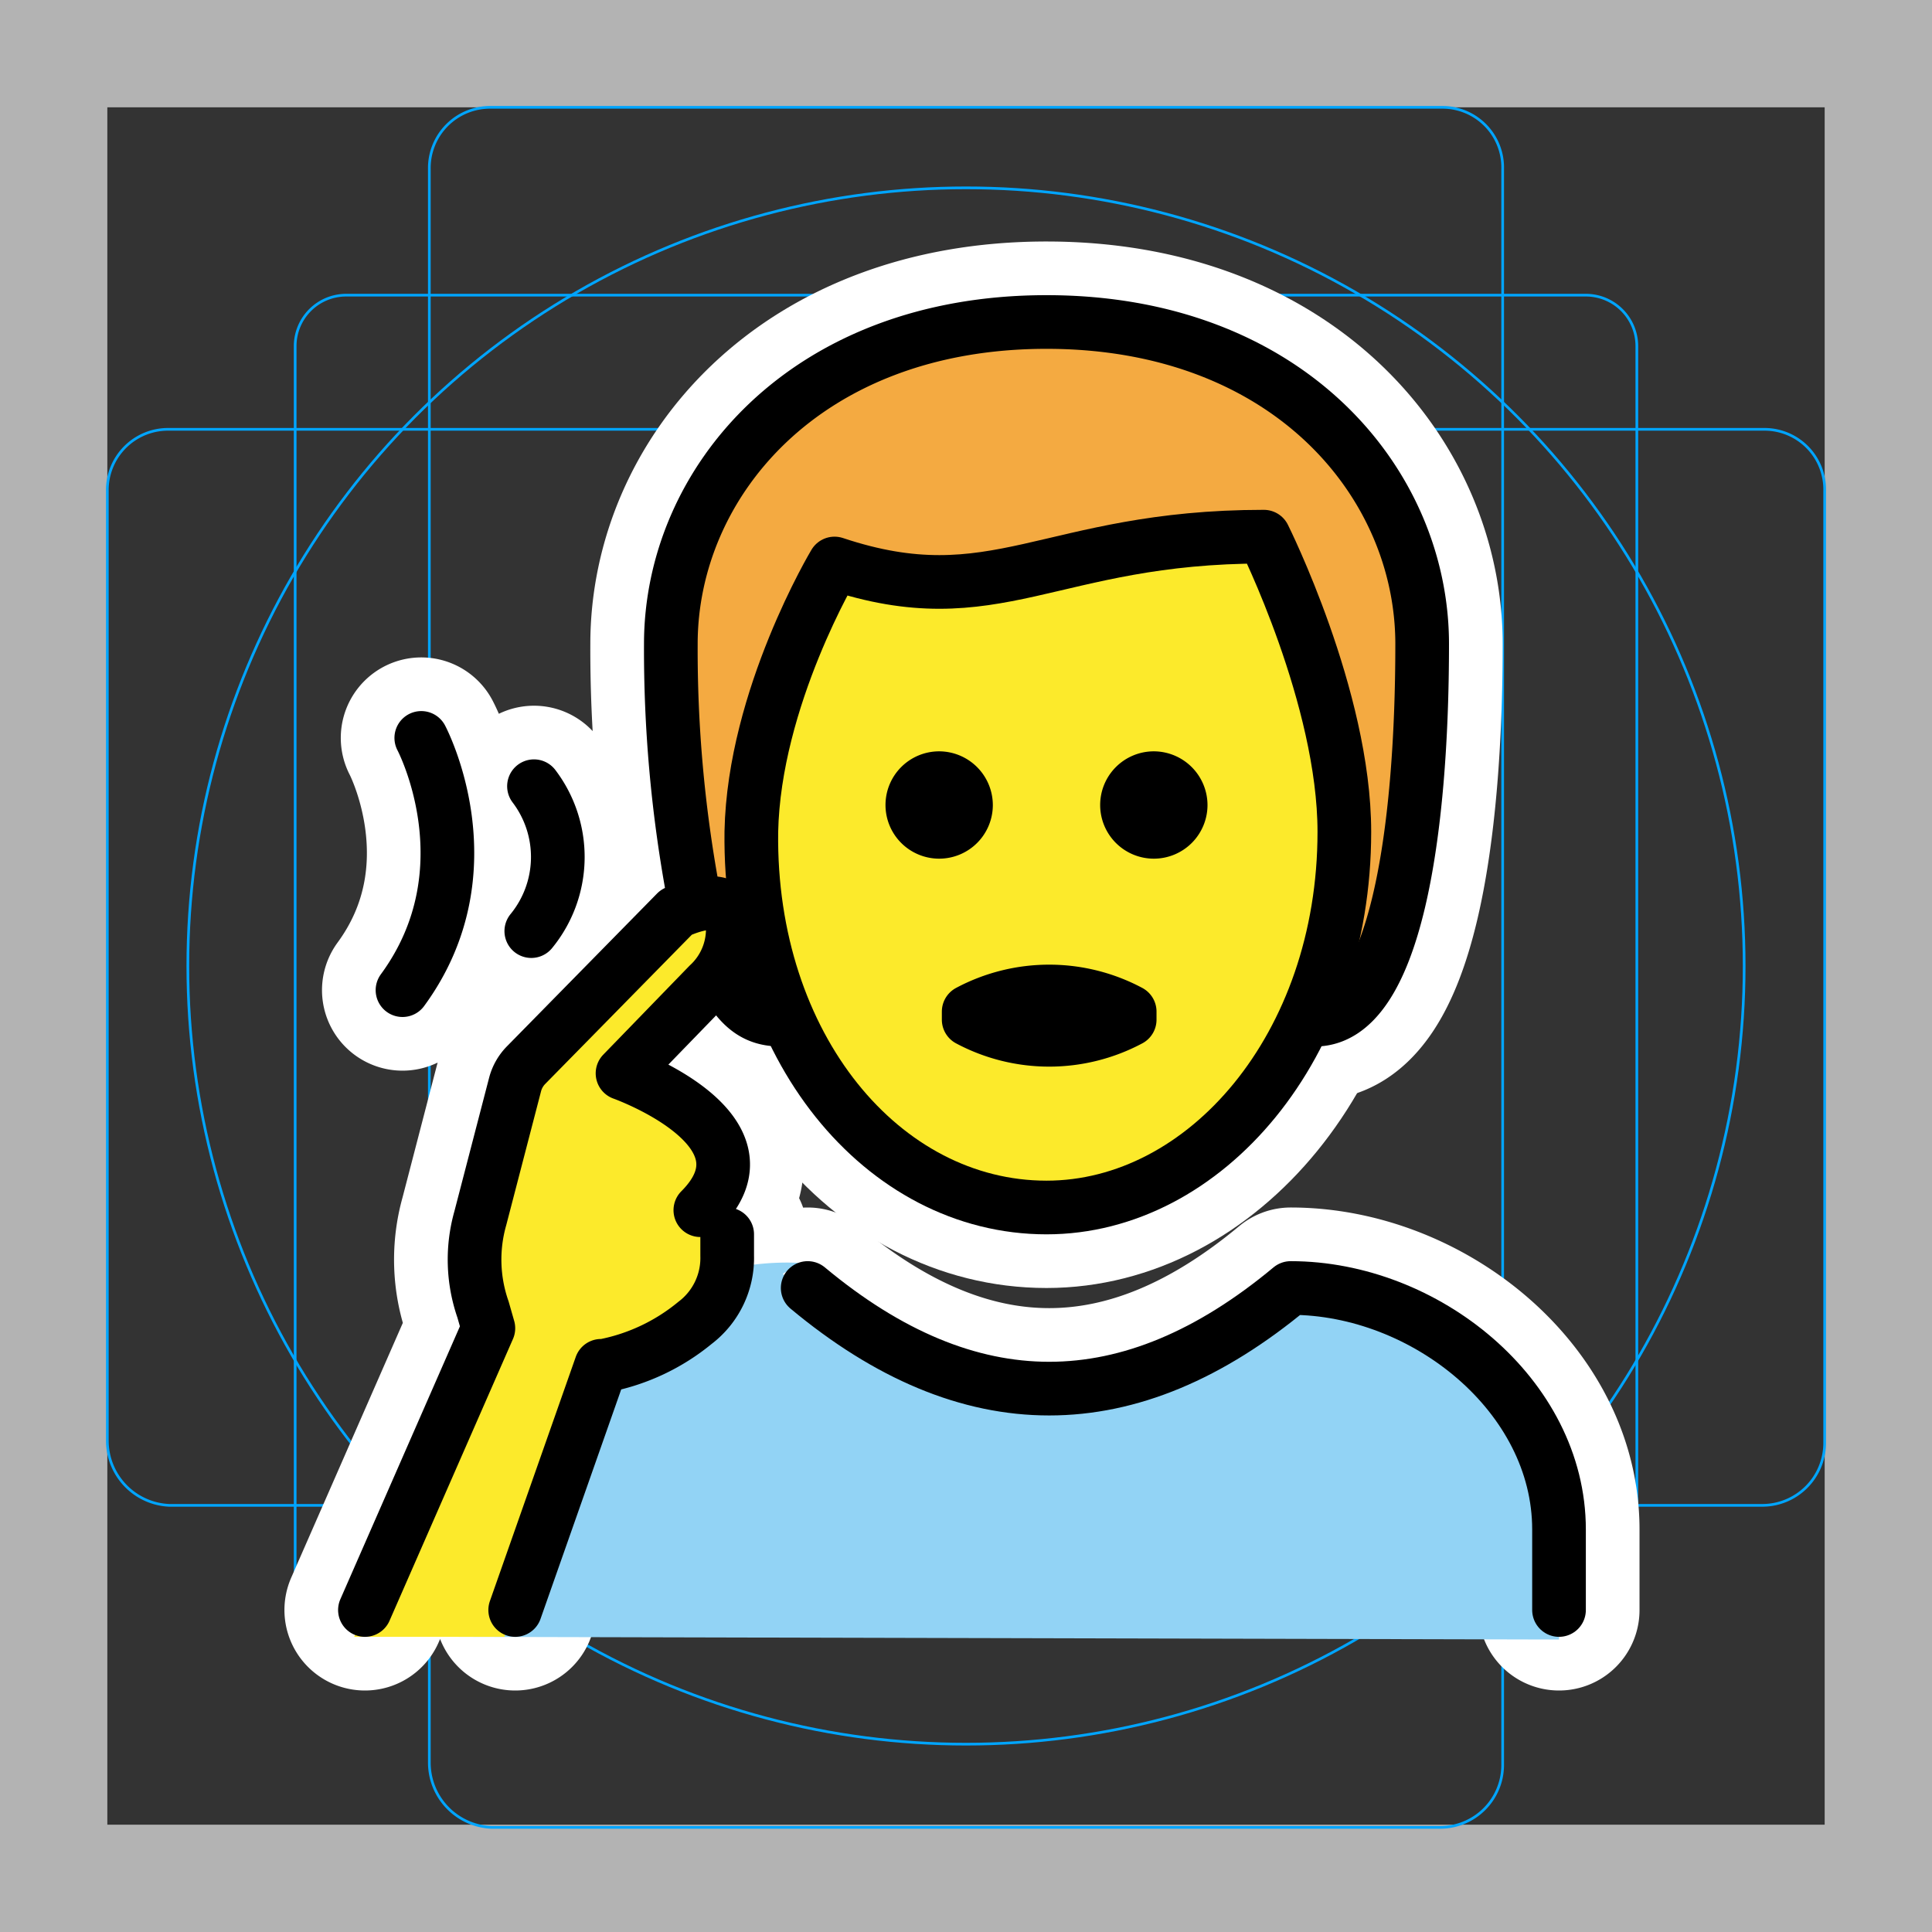 <svg viewBox="0 0 72 72" xmlns="http://www.w3.org/2000/svg">
  <rect x="0" y="0" width="72" height="72" fill="#333333" stroke="none"/>
  <path fill="#b3b3b3" d="M68 4v64H4V4h64m4-4H0v72h72z"/>
  <path fill="none" stroke="#00a5ff" stroke-miterlimit="10" stroke-width="0.1" d="M12.9 11h46.2a1.899 1.899 0 011.9 1.9h0V59a1.899 1.899 0 01-1.9 1.9H12.9A1.837 1.837 0 0111 59h0V12.9a1.899 1.899 0 011.9-1.9z"/>
  <path fill="none" stroke="#00a5ff" stroke-miterlimit="10" stroke-width="0.1" d="M18.3 4h35.5A2.243 2.243 0 0156 6.3v59.5a2.326 2.326 0 01-2.3 2.3H18.3a2.414 2.414 0 01-2.3-2.4V6.3A2.263 2.263 0 0118.3 4z"/>
  <path fill="none" stroke="#00a5ff" stroke-miterlimit="10" stroke-width="0.1" d="M68 18.3v35.5a2.326 2.326 0 01-2.3 2.3H6.3A2.414 2.414 0 014 53.7V18.3A2.263 2.263 0 016.3 16h59.5a2.243 2.243 0 012.2 2.3z"/>
  <circle cx="36" cy="36" r="29" fill="none" stroke="#00a5ff" stroke-miterlimit="10" stroke-width="0.1"/>
  <g fill="none" stroke="#fff" stroke-linecap="round" stroke-linejoin="round" stroke-miterlimit="10" stroke-width="6">
    <path d="M58.1 60v-3c0-5-5-9-10-9q-9 7.5-18 0M19.9 29.3a4.359 4.359 0 01-.1 5.4m-4.1-7.2s2.6 4.9-.7 9.4m11.1 8.2c3-3-2.9-5.1-2.9-5.1l3.2-3.3a2.814 2.814 0 00.9-2.3c-.1-1.4-2.1-.4-2.1-.4l-5.6 5.7a1.612 1.612 0 00-.4.7l-1.3 5a5.643 5.643 0 00.1 3.4l.2.7L13.6 60m13.5-14v.8a3.034 3.034 0 01-1.2 2.5 7.61 7.61 0 01-3.4 1.6m-.1 0L19.2 60m6.6-26.9A49.69 49.69 0 0125 24c0-6 5-12 14-12s14 6 14 12c0 7-1 14-4 14m-19.9 0c-.9 0-1.5-.4-2.1-1.5"/>
    <path d="M28 31c-.1 8 4.9 14 11 14 5.9 0 11.1-6 11.1-14 0-5-3-11-3-11-8 0-10 3-16 1 0 0-3 5-3.1 10z"/>
    <path d="M36.1 37.7a6.375 6.375 0 016 0v.3a6.375 6.375 0 01-6 0zM37 30a2 2 0 11-2-2 2.006 2.006 0 012 2m8 0a2 2 0 11-2-2 2.006 2.006 0 012 2"/>
  </g>
  <path fill="#92d3f5" d="M17.1 61l1-4a14.007 14.007 0 016.6-8.8 9.921 9.921 0 015.6-1.1c.2 0-1.3.3-1.1.4 8 4.6 12.1 4.9 17 1.9a6.376 6.376 0 016-.4c3.3 1.5 5.9 4.5 5.9 8.1v4"/>
  <path fill="#f4aa41" d="M29.1 38c-3 0-4-7-4-14 0-6 5-12 14-12s14 6 14 12c0 7-1 14-4 14"/>
  <path fill="#fcea2b" d="M18.8 61L22 50.8a8.627 8.627 0 003.5-1.6 3.034 3.034 0 001.2-2.5v-.8l-1-.9c3-3-2.9-5.1-2.9-5.1l3.2-3.3a2.814 2.814 0 00.9-2.3c-.2-1.5-2.1-.5-2.1-.5l-5.6 5.7a1.612 1.612 0 00-.4.7l-1.3 5a5.643 5.643 0 00.1 3.4l.2.7L13.2 61zM28 30.5c-.1 8 4.1 14 11 14 7.1 0 11.1-6 11.1-14 0-5-3-10-3-10-8 0-10 3-16 1a17.092 17.092 0 00-3.1 9z"/>
  <path fill="none" stroke="#000" stroke-linecap="round" stroke-linejoin="round" stroke-width="2" d="M58.1 60v-3c0-5-5-9-10-9q-9 7.5-18 0"/>
  <path fill="none" stroke="#000" stroke-linecap="round" stroke-miterlimit="10" stroke-width="2" d="M19.9 29.3a4.359 4.359 0 01-.1 5.4m-4.1-7.2s2.6 4.9-.7 9.4"/>
  <path fill="none" stroke="#000" stroke-linecap="round" stroke-linejoin="round" stroke-width="2" d="M26.1 45.1c3-3-2.9-5.1-2.9-5.1l3.2-3.3a2.814 2.814 0 00.9-2.3c-.1-1.4-2.1-.4-2.1-.4l-5.6 5.7a1.612 1.612 0 00-.4.7l-1.3 5a5.643 5.643 0 00.1 3.4l.2.7L13.6 60m13.5-14v.8a3.034 3.034 0 01-1.2 2.5 7.61 7.61 0 01-3.4 1.6m-.1 0L19.2 60"/>
  <path fill="none" stroke="#000" stroke-linecap="round" stroke-linejoin="round" stroke-width="2" d="M25.8 33.1A49.69 49.69 0 0125 24c0-6 5-12 14-12s14 6 14 12c0 7-1 14-4 14m-19.9 0c-.9 0-1.5-.4-2.1-1.5"/>
  <path fill="none" stroke="#000" stroke-linejoin="round" stroke-width="2" d="M28 31c-.1 8 4.9 14 11 14 5.9 0 11.1-6 11.1-14 0-5-3-11-3-11-8 0-10 3-16 1 0 0-3 5-3.1 10z"/>
  <path fill="none" stroke="#000" stroke-linecap="round" stroke-linejoin="round" stroke-width="2" d="M36.1 37.7a6.375 6.375 0 016 0v.3a6.375 6.375 0 01-6 0z"/>
  <path d="M37 30a2 2 0 11-2-2 2.006 2.006 0 012 2m8 0a2 2 0 11-2-2 2.006 2.006 0 012 2"/>
</svg>
